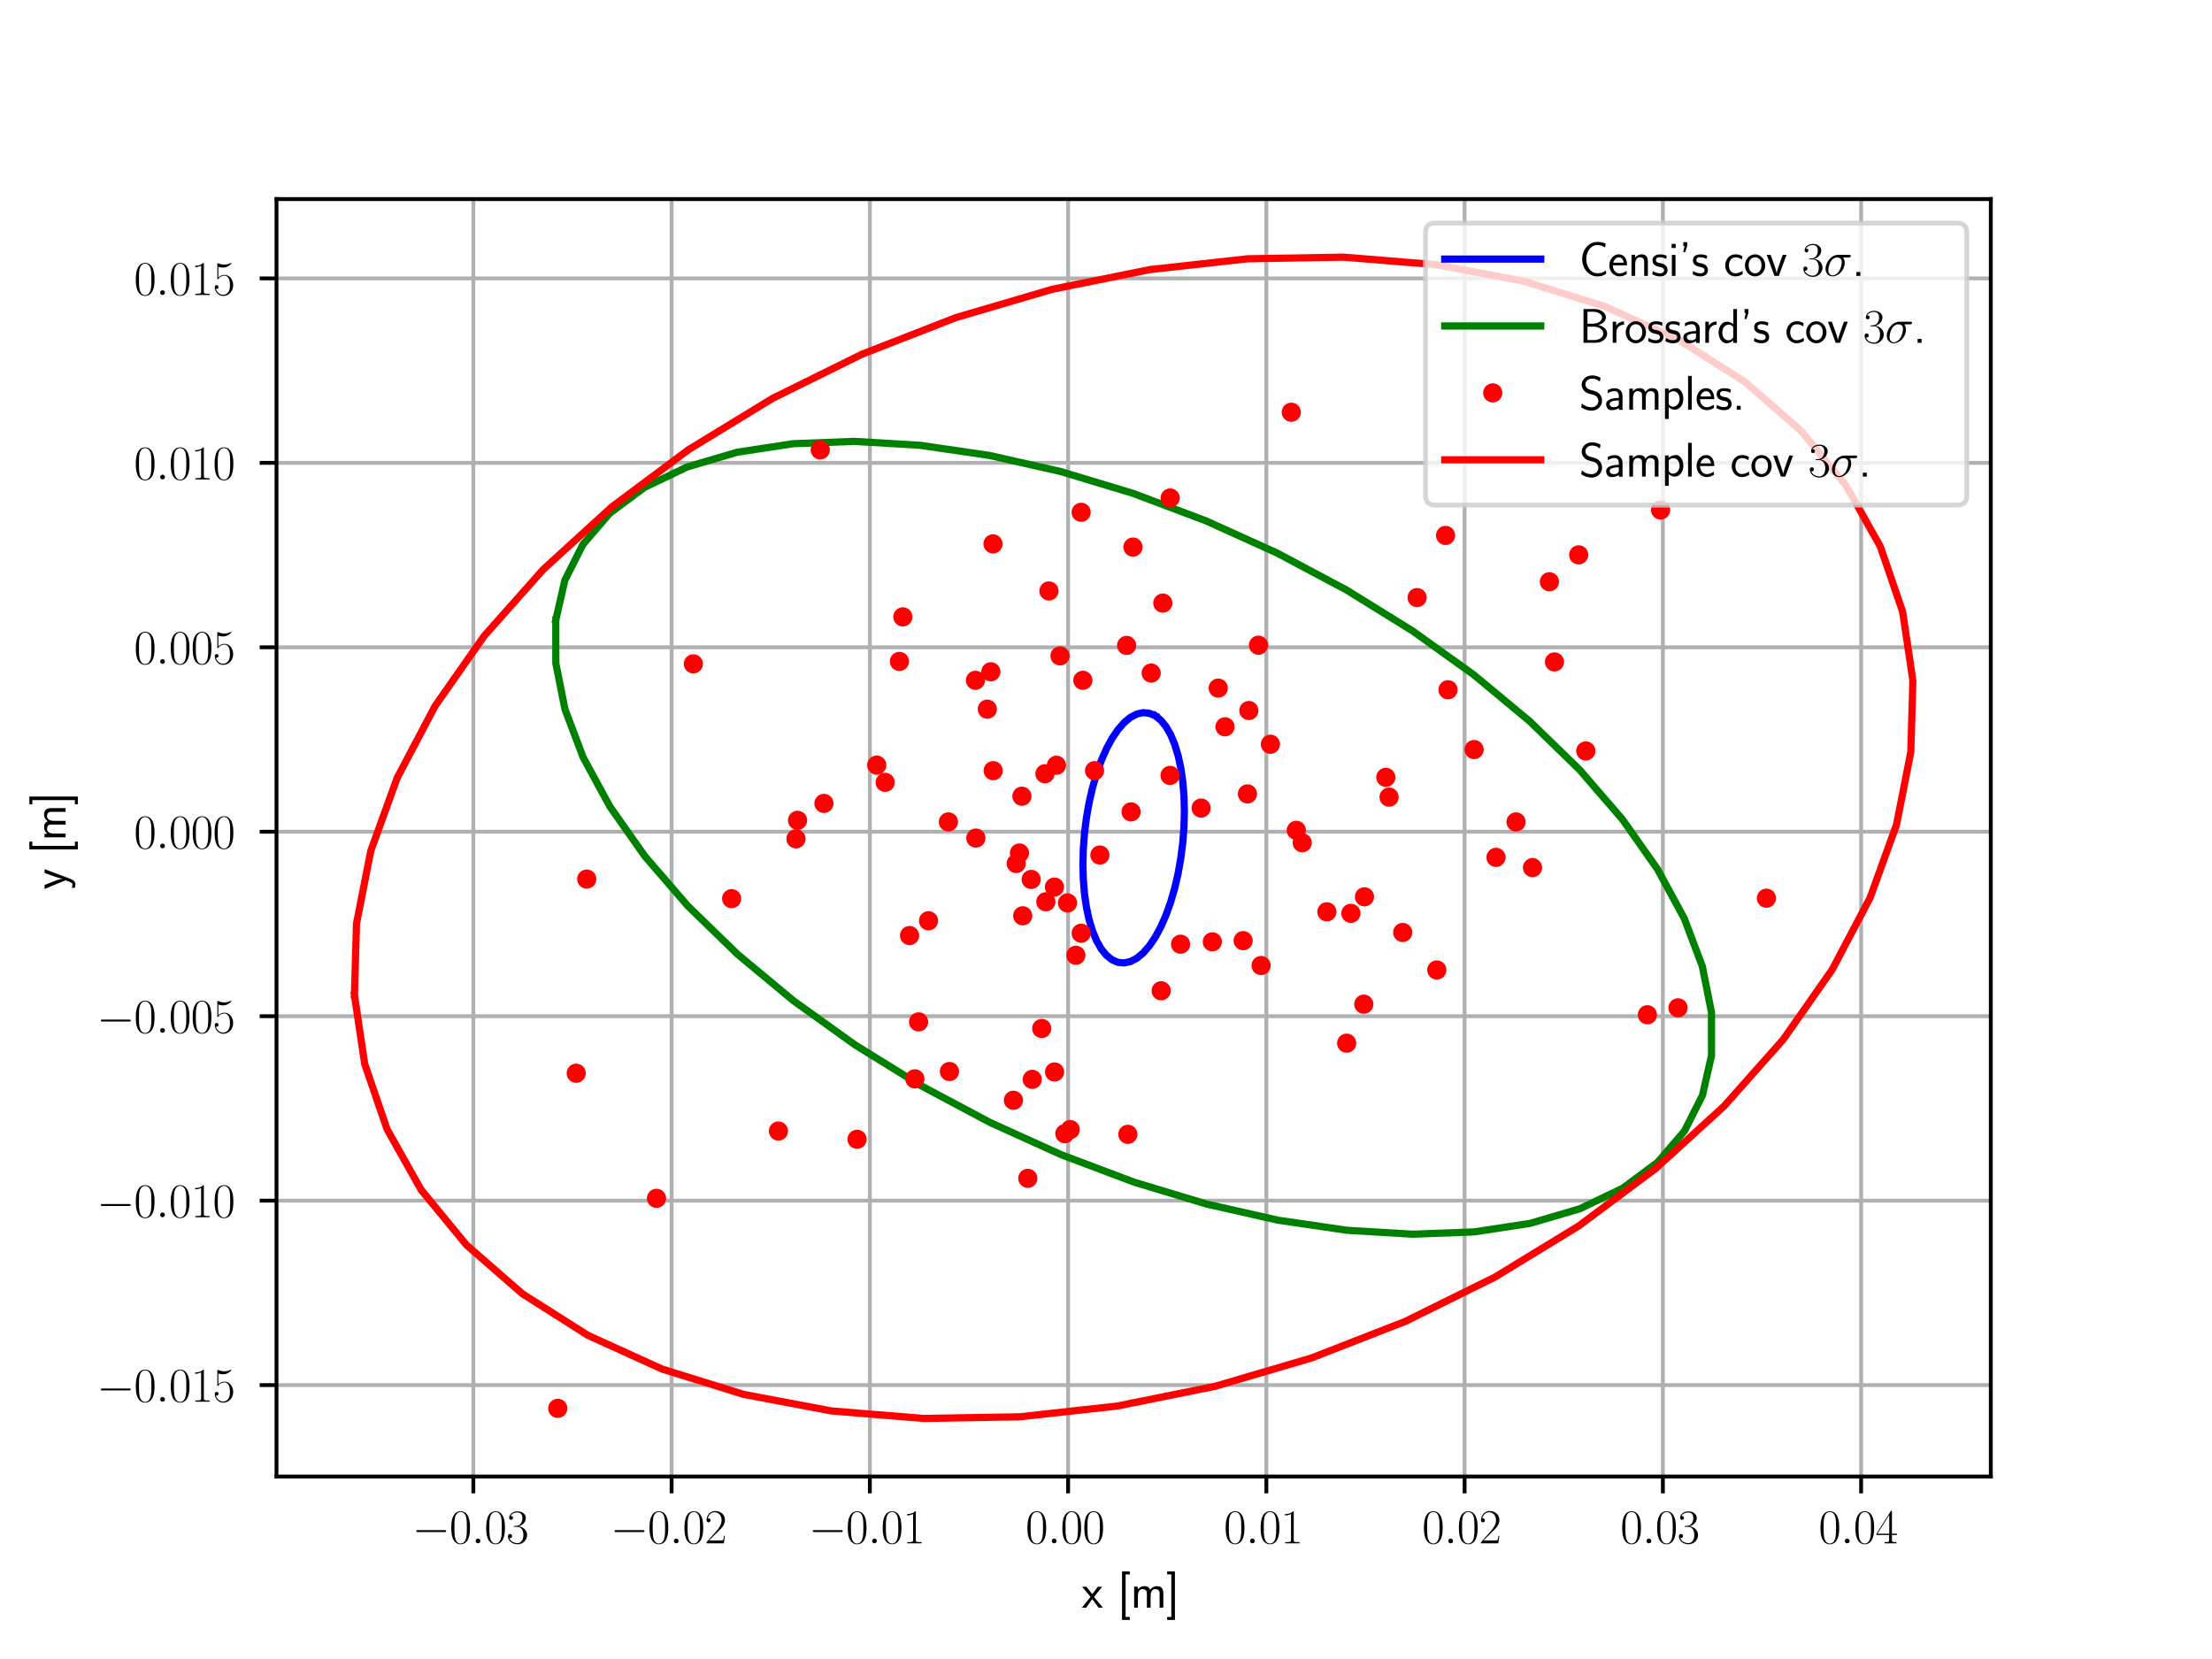 <?xml version="1.0" encoding="utf-8" standalone="no"?>
<!DOCTYPE svg PUBLIC "-//W3C//DTD SVG 1.1//EN"
  "http://www.w3.org/Graphics/SVG/1.1/DTD/svg11.dtd">
<svg xmlns:xlink="http://www.w3.org/1999/xlink" width="460.8pt" height="345.6pt" viewBox="0 0 460.8 345.6" xmlns="http://www.w3.org/2000/svg" version="1.1">
 <defs>
  <style type="text/css">*{stroke-linejoin: round; stroke-linecap: butt}</style>
 </defs>
 <g id="figure_1">
  <g id="patch_1">
   <path d="M 0 345.6 
L 460.8 345.6 
L 460.8 0 
L 0 0 
z
" style="fill: #ffffff"/>
  </g>
  <g id="axes_1">
   <g id="patch_2">
    <path d="M 57.6 307.584 
L 414.72 307.584 
L 414.72 41.472 
L 57.6 41.472 
z
" style="fill: #ffffff"/>
   </g>
   <g id="patch_3">
    <path d="M 240.676 149.121 
L 241.838 150.058 
L 242.911 151.381 
L 243.877 153.07 
L 244.721 155.096 
L 245.43 157.43 
L 245.993 160.032 
L 246.401 162.864 
L 246.648 165.879 
L 246.729 169.031 
L 246.644 172.27 
L 246.393 175.544 
L 245.98 178.802 
L 245.413 181.993 
L 244.7 185.065 
L 243.853 187.972 
L 242.884 190.667 
L 241.808 193.107 
L 240.644 195.255 
L 239.409 197.075 
L 238.123 198.54 
L 236.806 199.626 
L 235.479 200.316 
L 234.162 200.6 
L 232.877 200.472 
L 231.644 199.935 
L 230.482 198.998 
L 229.409 197.675 
L 228.443 195.986 
L 227.599 193.96 
L 226.89 191.626 
L 226.327 189.024 
L 225.919 186.192 
L 225.672 183.177 
L 225.591 180.025 
L 225.676 176.786 
L 225.927 173.512 
L 226.34 170.254 
L 226.907 167.063 
L 227.62 163.991 
L 228.467 161.084 
L 229.436 158.389 
L 230.512 155.949 
L 231.676 153.801 
L 232.911 151.981 
L 234.197 150.516 
L 235.514 149.43 
L 236.841 148.74 
L 238.158 148.456 
L 239.443 148.584 
L 240.676 149.121 
z
" clip-path="url(#p5525741af9)" style="fill: none; opacity: 0"/>
   </g>
   <g id="patch_4">
    <path d="M 115.78 129.159 
L 117.67 120.867 
L 121.43 113.421 
L 126.999 106.939 
L 134.289 101.523 
L 143.186 97.258 
L 153.549 94.211 
L 165.215 92.431 
L 178 91.946 
L 191.702 92.764 
L 206.105 94.87 
L 220.982 98.234 
L 236.099 102.8 
L 251.216 108.497 
L 266.096 115.236 
L 280.504 122.91 
L 294.213 131.398 
L 307.006 140.566 
L 318.682 150.27 
L 329.056 160.356 
L 337.965 170.666 
L 345.269 181.036 
L 350.852 191.304 
L 354.627 201.308 
L 356.533 210.889 
L 356.54 219.897 
L 354.65 228.189 
L 350.89 235.635 
L 345.321 242.117 
L 338.031 247.533 
L 329.134 251.798 
L 318.771 254.845 
L 307.105 256.625 
L 294.32 257.11 
L 280.618 256.292 
L 266.215 254.186 
L 251.338 250.822 
L 236.221 246.256 
L 221.104 240.559 
L 206.224 233.82 
L 191.816 226.146 
L 178.107 217.658 
L 165.314 208.49 
L 153.638 198.786 
L 143.264 188.7 
L 134.355 178.39 
L 127.051 168.02 
L 121.468 157.752 
L 117.693 147.748 
L 115.787 138.167 
L 115.78 129.159 
L 115.78 129.159 
z
" clip-path="url(#p5525741af9)" style="fill: none; opacity: 0"/>
   </g>
   <g id="patch_5">
    <path d="M 73.833 207.264 
L 74.262 192.398 
L 77.244 177.251 
L 82.733 162.061 
L 90.641 147.067 
L 100.844 132.507 
L 113.182 118.609 
L 127.458 105.593 
L 143.449 93.664 
L 160.902 83.01 
L 179.542 73.8 
L 199.075 66.178 
L 219.192 60.265 
L 239.578 56.154 
L 259.909 53.91 
L 279.866 53.568 
L 299.133 55.134 
L 317.408 58.582 
L 334.401 63.859 
L 349.845 70.882 
L 363.495 79.539 
L 375.138 89.694 
L 384.589 101.187 
L 391.699 113.836 
L 396.356 127.443 
L 398.487 141.792 
L 398.058 156.658 
L 395.076 171.805 
L 389.587 186.995 
L 381.679 201.989 
L 371.476 216.549 
L 359.138 230.447 
L 344.862 243.463 
L 328.871 255.392 
L 311.418 266.046 
L 292.778 275.256 
L 273.245 282.878 
L 253.128 288.791 
L 232.742 292.902 
L 212.411 295.146 
L 192.454 295.488 
L 173.187 293.922 
L 154.912 290.474 
L 137.919 285.197 
L 122.475 278.174 
L 108.825 269.517 
L 97.182 259.362 
L 87.731 247.869 
L 80.621 235.22 
L 75.964 221.613 
L 73.833 207.264 
L 73.833 207.264 
z
" clip-path="url(#p5525741af9)" style="fill: none; opacity: 0"/>
   </g>
   <g id="matplotlib.axis_1">
    <g id="xtick_1">
     <g id="line2d_1">
      <path d="M 98.605 307.584 
L 98.605 41.472 
" clip-path="url(#p5525741af9)" style="fill: none; stroke: #b0b0b0; stroke-width: 0.8; stroke-linecap: square"/>
     </g>
     <g id="line2d_2">
      <defs>
       <path id="mf0a6013c93" d="M 0 0 
L 0 3.5 
" style="stroke: #000000; stroke-width: 0.8"/>
      </defs>
      <g>
       <use xlink:href="#mf0a6013c93" x="98.605" y="307.584" style="stroke: #000000; stroke-width: 0.8"/>
      </g>
     </g>
     <g id="text_1">
      <!-- $\mathdefault{−0.03}$ -->
      <g transform="translate(85.875 321.502) scale(0.1 -0.1)">
       <defs>
        <path id="CMSY10-0" d="M 4218 1472 
C 4326 1472 4442 1472 4442 1600 
C 4442 1728 4326 1728 4218 1728 
L 755 1728 
C 646 1728 531 1728 531 1600 
C 531 1472 646 1472 755 1472 
L 4218 1472 
z
" transform="scale(0.016)"/>
        <path id="CMR17-30" d="M 2688 2025 
C 2688 2416 2682 3080 2413 3591 
C 2176 4039 1798 4198 1466 4198 
C 1158 4198 768 4058 525 3597 
C 269 3118 243 2524 243 2025 
C 243 1661 250 1106 448 619 
C 723 -39 1216 -128 1466 -128 
C 1760 -128 2208 -7 2470 600 
C 2662 1042 2688 1559 2688 2025 
z
M 1466 -26 
C 1056 -26 813 325 723 812 
C 653 1188 653 1738 653 2096 
C 653 2588 653 2997 736 3387 
C 858 3929 1216 4096 1466 4096 
C 1728 4096 2067 3923 2189 3400 
C 2272 3036 2278 2607 2278 2096 
C 2278 1680 2278 1169 2202 792 
C 2067 95 1690 -26 1466 -26 
z
" transform="scale(0.016)"/>
        <path id="CMMI12-3a" d="M 1178 307 
C 1178 492 1024 619 870 619 
C 685 619 557 466 557 313 
C 557 128 710 0 864 0 
C 1050 0 1178 153 1178 307 
z
" transform="scale(0.016)"/>
        <path id="CMR17-33" d="M 1414 2157 
C 1984 2157 2234 1662 2234 1090 
C 2234 320 1824 25 1453 25 
C 1114 25 563 194 390 693 
C 422 680 454 680 486 680 
C 640 680 755 782 755 948 
C 755 1133 614 1216 486 1216 
C 378 1216 211 1165 211 926 
C 211 335 787 -128 1466 -128 
C 2176 -128 2720 430 2720 1085 
C 2720 1707 2208 2157 1600 2227 
C 2086 2328 2554 2756 2554 3329 
C 2554 3820 2048 4179 1472 4179 
C 890 4179 378 3829 378 3329 
C 378 3110 544 3072 627 3072 
C 762 3072 877 3155 877 3321 
C 877 3486 762 3569 627 3569 
C 602 3569 570 3569 544 3557 
C 730 3959 1235 4032 1459 4032 
C 1683 4032 2106 3925 2106 3320 
C 2106 3143 2080 2828 1862 2550 
C 1670 2304 1453 2304 1242 2284 
C 1210 2284 1062 2269 1037 2269 
C 992 2263 966 2257 966 2208 
C 966 2163 973 2157 1101 2157 
L 1414 2157 
z
" transform="scale(0.016)"/>
       </defs>
       <use xlink:href="#CMSY10-0" transform="scale(0.996)"/>
       <use xlink:href="#CMR17-30" transform="translate(77.487 0) scale(0.996)"/>
       <use xlink:href="#CMMI12-3a" transform="translate(123.178 0) scale(0.996)"/>
       <use xlink:href="#CMR17-30" transform="translate(150.275 0) scale(0.996)"/>
       <use xlink:href="#CMR17-33" transform="translate(195.966 0) scale(0.996)"/>
      </g>
     </g>
    </g>
    <g id="xtick_2">
     <g id="line2d_3">
      <path d="M 139.905 307.584 
L 139.905 41.472 
" clip-path="url(#p5525741af9)" style="fill: none; stroke: #b0b0b0; stroke-width: 0.8; stroke-linecap: square"/>
     </g>
     <g id="line2d_4">
      <g>
       <use xlink:href="#mf0a6013c93" x="139.905" y="307.584" style="stroke: #000000; stroke-width: 0.8"/>
      </g>
     </g>
     <g id="text_2">
      <!-- $\mathdefault{−0.02}$ -->
      <g transform="translate(127.175 321.502) scale(0.1 -0.1)">
       <defs>
        <path id="CMR17-32" d="M 2669 989 
L 2554 989 
C 2490 536 2438 459 2413 420 
C 2381 369 1920 369 1830 369 
L 602 369 
C 832 619 1280 1072 1824 1597 
C 2214 1967 2669 2402 2669 3035 
C 2669 3790 2067 4224 1395 4224 
C 691 4224 262 3604 262 3030 
C 262 2780 448 2748 525 2748 
C 589 2748 781 2787 781 3010 
C 781 3207 614 3264 525 3264 
C 486 3264 448 3258 422 3245 
C 544 3790 915 4058 1306 4058 
C 1862 4058 2227 3617 2227 3035 
C 2227 2479 1901 2000 1536 1584 
L 262 146 
L 262 0 
L 2515 0 
L 2669 989 
z
" transform="scale(0.016)"/>
       </defs>
       <use xlink:href="#CMSY10-0" transform="scale(0.996)"/>
       <use xlink:href="#CMR17-30" transform="translate(77.487 0) scale(0.996)"/>
       <use xlink:href="#CMMI12-3a" transform="translate(123.178 0) scale(0.996)"/>
       <use xlink:href="#CMR17-30" transform="translate(150.275 0) scale(0.996)"/>
       <use xlink:href="#CMR17-32" transform="translate(195.966 0) scale(0.996)"/>
      </g>
     </g>
    </g>
    <g id="xtick_3">
     <g id="line2d_5">
      <path d="M 181.206 307.584 
L 181.206 41.472 
" clip-path="url(#p5525741af9)" style="fill: none; stroke: #b0b0b0; stroke-width: 0.8; stroke-linecap: square"/>
     </g>
     <g id="line2d_6">
      <g>
       <use xlink:href="#mf0a6013c93" x="181.206" y="307.584" style="stroke: #000000; stroke-width: 0.8"/>
      </g>
     </g>
     <g id="text_3">
      <!-- $\mathdefault{−0.01}$ -->
      <g transform="translate(168.476 321.502) scale(0.1 -0.1)">
       <defs>
        <path id="CMR17-31" d="M 1702 4058 
C 1702 4192 1696 4192 1606 4192 
C 1357 3916 979 3827 621 3827 
C 602 3827 570 3827 563 3808 
C 557 3795 557 3782 557 3648 
C 755 3648 1088 3686 1344 3839 
L 1344 461 
C 1344 236 1331 160 781 160 
L 589 160 
L 589 0 
C 896 0 1216 0 1523 0 
C 1830 0 2150 0 2458 0 
L 2458 160 
L 2266 160 
C 1715 160 1702 230 1702 458 
L 1702 4058 
z
" transform="scale(0.016)"/>
       </defs>
       <use xlink:href="#CMSY10-0" transform="scale(0.996)"/>
       <use xlink:href="#CMR17-30" transform="translate(77.487 0) scale(0.996)"/>
       <use xlink:href="#CMMI12-3a" transform="translate(123.178 0) scale(0.996)"/>
       <use xlink:href="#CMR17-30" transform="translate(150.275 0) scale(0.996)"/>
       <use xlink:href="#CMR17-31" transform="translate(195.966 0) scale(0.996)"/>
      </g>
     </g>
    </g>
    <g id="xtick_4">
     <g id="line2d_7">
      <path d="M 222.506 307.584 
L 222.506 41.472 
" clip-path="url(#p5525741af9)" style="fill: none; stroke: #b0b0b0; stroke-width: 0.8; stroke-linecap: square"/>
     </g>
     <g id="line2d_8">
      <g>
       <use xlink:href="#mf0a6013c93" x="222.506" y="307.584" style="stroke: #000000; stroke-width: 0.8"/>
      </g>
     </g>
     <g id="text_4">
      <!-- $\mathdefault{0.00}$ -->
      <g transform="translate(213.65 321.502) scale(0.1 -0.1)">
       <use xlink:href="#CMR17-30" transform="scale(0.996)"/>
       <use xlink:href="#CMMI12-3a" transform="translate(45.69 0) scale(0.996)"/>
       <use xlink:href="#CMR17-30" transform="translate(72.788 0) scale(0.996)"/>
       <use xlink:href="#CMR17-30" transform="translate(118.478 0) scale(0.996)"/>
      </g>
     </g>
    </g>
    <g id="xtick_5">
     <g id="line2d_9">
      <path d="M 263.806 307.584 
L 263.806 41.472 
" clip-path="url(#p5525741af9)" style="fill: none; stroke: #b0b0b0; stroke-width: 0.8; stroke-linecap: square"/>
     </g>
     <g id="line2d_10">
      <g>
       <use xlink:href="#mf0a6013c93" x="263.806" y="307.584" style="stroke: #000000; stroke-width: 0.8"/>
      </g>
     </g>
     <g id="text_5">
      <!-- $\mathdefault{0.01}$ -->
      <g transform="translate(254.951 321.502) scale(0.1 -0.1)">
       <use xlink:href="#CMR17-30" transform="scale(0.996)"/>
       <use xlink:href="#CMMI12-3a" transform="translate(45.69 0) scale(0.996)"/>
       <use xlink:href="#CMR17-30" transform="translate(72.788 0) scale(0.996)"/>
       <use xlink:href="#CMR17-31" transform="translate(118.478 0) scale(0.996)"/>
      </g>
     </g>
    </g>
    <g id="xtick_6">
     <g id="line2d_11">
      <path d="M 305.107 307.584 
L 305.107 41.472 
" clip-path="url(#p5525741af9)" style="fill: none; stroke: #b0b0b0; stroke-width: 0.8; stroke-linecap: square"/>
     </g>
     <g id="line2d_12">
      <g>
       <use xlink:href="#mf0a6013c93" x="305.107" y="307.584" style="stroke: #000000; stroke-width: 0.8"/>
      </g>
     </g>
     <g id="text_6">
      <!-- $\mathdefault{0.02}$ -->
      <g transform="translate(296.251 321.502) scale(0.1 -0.1)">
       <use xlink:href="#CMR17-30" transform="scale(0.996)"/>
       <use xlink:href="#CMMI12-3a" transform="translate(45.69 0) scale(0.996)"/>
       <use xlink:href="#CMR17-30" transform="translate(72.788 0) scale(0.996)"/>
       <use xlink:href="#CMR17-32" transform="translate(118.478 0) scale(0.996)"/>
      </g>
     </g>
    </g>
    <g id="xtick_7">
     <g id="line2d_13">
      <path d="M 346.407 307.584 
L 346.407 41.472 
" clip-path="url(#p5525741af9)" style="fill: none; stroke: #b0b0b0; stroke-width: 0.8; stroke-linecap: square"/>
     </g>
     <g id="line2d_14">
      <g>
       <use xlink:href="#mf0a6013c93" x="346.407" y="307.584" style="stroke: #000000; stroke-width: 0.8"/>
      </g>
     </g>
     <g id="text_7">
      <!-- $\mathdefault{0.03}$ -->
      <g transform="translate(337.551 321.502) scale(0.1 -0.1)">
       <use xlink:href="#CMR17-30" transform="scale(0.996)"/>
       <use xlink:href="#CMMI12-3a" transform="translate(45.69 0) scale(0.996)"/>
       <use xlink:href="#CMR17-30" transform="translate(72.788 0) scale(0.996)"/>
       <use xlink:href="#CMR17-33" transform="translate(118.478 0) scale(0.996)"/>
      </g>
     </g>
    </g>
    <g id="xtick_8">
     <g id="line2d_15">
      <path d="M 387.708 307.584 
L 387.708 41.472 
" clip-path="url(#p5525741af9)" style="fill: none; stroke: #b0b0b0; stroke-width: 0.8; stroke-linecap: square"/>
     </g>
     <g id="line2d_16">
      <g>
       <use xlink:href="#mf0a6013c93" x="387.708" y="307.584" style="stroke: #000000; stroke-width: 0.8"/>
      </g>
     </g>
     <g id="text_8">
      <!-- $\mathdefault{0.04}$ -->
      <g transform="translate(378.852 321.502) scale(0.1 -0.1)">
       <defs>
        <path id="CMR17-34" d="M 2150 4122 
C 2150 4256 2144 4256 2029 4256 
L 128 1254 
L 128 1088 
L 1779 1088 
L 1779 457 
C 1779 224 1766 160 1318 160 
L 1197 160 
L 1197 0 
C 1402 0 1747 0 1965 0 
C 2182 0 2528 0 2733 0 
L 2733 160 
L 2611 160 
C 2163 160 2150 224 2150 457 
L 2150 1088 
L 2803 1088 
L 2803 1254 
L 2150 1254 
L 2150 4122 
z
M 1798 3703 
L 1798 1254 
L 256 1254 
L 1798 3703 
z
" transform="scale(0.016)"/>
       </defs>
       <use xlink:href="#CMR17-30" transform="scale(0.996)"/>
       <use xlink:href="#CMMI12-3a" transform="translate(45.69 0) scale(0.996)"/>
       <use xlink:href="#CMR17-30" transform="translate(72.788 0) scale(0.996)"/>
       <use xlink:href="#CMR17-34" transform="translate(118.478 0) scale(0.996)"/>
      </g>
     </g>
    </g>
    <g id="text_9">
     <!-- x [m] -->
     <g transform="translate(225.367 334.912) scale(0.1 -0.1)">
      <defs>
       <path id="CMSS17-78" d="M 1587 1414 
L 2656 2739 
L 2099 2739 
L 1363 1777 
L 602 2739 
L 32 2739 
L 1139 1414 
L 0 0 
L 563 0 
L 1363 1121 
L 2195 0 
L 2758 0 
L 1587 1414 
z
" transform="scale(0.016)"/>
       <path id="CMSS17-5b" d="M 1613 -1600 
L 1613 -1212 
L 1062 -1212 
L 1062 4352 
L 1613 4352 
L 1613 4741 
L 595 4741 
L 595 -1600 
L 1613 -1600 
z
" transform="scale(0.016)"/>
       <path id="CMSS17-6d" d="M 4288 1877 
C 4288 2308 4179 2816 3462 2816 
C 2982 2816 2694 2516 2566 2331 
C 2451 2670 2182 2816 1798 2816 
C 1363 2816 1088 2568 941 2389 
L 941 2758 
L 474 2758 
L 474 0 
L 960 0 
L 960 1559 
C 960 1939 1101 2428 1555 2428 
C 2138 2428 2138 2016 2138 1829 
L 2138 0 
L 2624 0 
L 2624 1559 
C 2624 1939 2765 2428 3219 2428 
C 3802 2428 3802 2016 3802 1829 
L 3802 0 
L 4288 0 
L 4288 1877 
z
" transform="scale(0.016)"/>
       <path id="CMSS17-5d" d="M 1146 4741 
L 128 4741 
L 128 4352 
L 678 4352 
L 678 -1212 
L 128 -1212 
L 128 -1600 
L 1146 -1600 
L 1146 4741 
z
" transform="scale(0.016)"/>
      </defs>
      <use xlink:href="#CMSS17-78" transform="scale(0.996)"/>
      <use xlink:href="#CMSS17-5b" transform="translate(74.229 0) scale(0.996)"/>
      <use xlink:href="#CMSS17-6d" transform="translate(101.415 0) scale(0.996)"/>
      <use xlink:href="#CMSS17-5d" transform="translate(175.644 0) scale(0.996)"/>
     </g>
    </g>
   </g>
   <g id="matplotlib.axis_2">
    <g id="ytick_1">
     <g id="line2d_17">
      <path d="M 57.6 288.54 
L 414.72 288.54 
" clip-path="url(#p5525741af9)" style="fill: none; stroke: #b0b0b0; stroke-width: 0.8; stroke-linecap: square"/>
     </g>
     <g id="line2d_18">
      <defs>
       <path id="m04f1859edb" d="M 0 0 
L -3.5 0 
" style="stroke: #000000; stroke-width: 0.8"/>
      </defs>
      <g>
       <use xlink:href="#m04f1859edb" x="57.6" y="288.54" style="stroke: #000000; stroke-width: 0.8"/>
      </g>
     </g>
     <g id="text_10">
      <!-- $\mathdefault{−0.015}$ -->
      <g transform="translate(20.159 291.999) scale(0.1 -0.1)">
       <defs>
        <path id="CMR17-35" d="M 730 3692 
C 794 3666 1056 3584 1325 3584 
C 1920 3584 2246 3911 2432 4100 
C 2432 4157 2432 4192 2394 4192 
C 2387 4192 2374 4192 2323 4163 
C 2099 4058 1837 3973 1517 3973 
C 1325 3973 1037 3999 723 4139 
C 653 4171 640 4171 634 4171 
C 602 4171 595 4164 595 4037 
L 595 2203 
C 595 2089 595 2057 659 2057 
C 691 2057 704 2070 736 2114 
C 941 2401 1222 2522 1542 2522 
C 1766 2522 2246 2382 2246 1289 
C 2246 1085 2246 715 2054 421 
C 1894 159 1645 25 1370 25 
C 947 25 518 320 403 814 
C 429 807 480 795 506 795 
C 589 795 749 840 749 1038 
C 749 1210 627 1280 506 1280 
C 358 1280 262 1190 262 1011 
C 262 454 704 -128 1382 -128 
C 2042 -128 2669 440 2669 1264 
C 2669 2030 2170 2624 1549 2624 
C 1222 2624 947 2503 730 2274 
L 730 3692 
z
" transform="scale(0.016)"/>
       </defs>
       <use xlink:href="#CMSY10-0" transform="scale(0.996)"/>
       <use xlink:href="#CMR17-30" transform="translate(77.487 0) scale(0.996)"/>
       <use xlink:href="#CMMI12-3a" transform="translate(123.178 0) scale(0.996)"/>
       <use xlink:href="#CMR17-30" transform="translate(150.275 0) scale(0.996)"/>
       <use xlink:href="#CMR17-31" transform="translate(195.966 0) scale(0.996)"/>
       <use xlink:href="#CMR17-35" transform="translate(241.656 0) scale(0.996)"/>
      </g>
     </g>
    </g>
    <g id="ytick_2">
     <g id="line2d_19">
      <path d="M 57.6 250.115 
L 414.72 250.115 
" clip-path="url(#p5525741af9)" style="fill: none; stroke: #b0b0b0; stroke-width: 0.8; stroke-linecap: square"/>
     </g>
     <g id="line2d_20">
      <g>
       <use xlink:href="#m04f1859edb" x="57.6" y="250.115" style="stroke: #000000; stroke-width: 0.8"/>
      </g>
     </g>
     <g id="text_11">
      <!-- $\mathdefault{−0.010}$ -->
      <g transform="translate(20.159 253.574) scale(0.1 -0.1)">
       <use xlink:href="#CMSY10-0" transform="scale(0.996)"/>
       <use xlink:href="#CMR17-30" transform="translate(77.487 0) scale(0.996)"/>
       <use xlink:href="#CMMI12-3a" transform="translate(123.178 0) scale(0.996)"/>
       <use xlink:href="#CMR17-30" transform="translate(150.275 0) scale(0.996)"/>
       <use xlink:href="#CMR17-31" transform="translate(195.966 0) scale(0.996)"/>
       <use xlink:href="#CMR17-30" transform="translate(241.656 0) scale(0.996)"/>
      </g>
     </g>
    </g>
    <g id="ytick_3">
     <g id="line2d_21">
      <path d="M 57.6 211.69 
L 414.72 211.69 
" clip-path="url(#p5525741af9)" style="fill: none; stroke: #b0b0b0; stroke-width: 0.8; stroke-linecap: square"/>
     </g>
     <g id="line2d_22">
      <g>
       <use xlink:href="#m04f1859edb" x="57.6" y="211.69" style="stroke: #000000; stroke-width: 0.8"/>
      </g>
     </g>
     <g id="text_12">
      <!-- $\mathdefault{−0.005}$ -->
      <g transform="translate(20.159 215.149) scale(0.1 -0.1)">
       <use xlink:href="#CMSY10-0" transform="scale(0.996)"/>
       <use xlink:href="#CMR17-30" transform="translate(77.487 0) scale(0.996)"/>
       <use xlink:href="#CMMI12-3a" transform="translate(123.178 0) scale(0.996)"/>
       <use xlink:href="#CMR17-30" transform="translate(150.275 0) scale(0.996)"/>
       <use xlink:href="#CMR17-30" transform="translate(195.966 0) scale(0.996)"/>
       <use xlink:href="#CMR17-35" transform="translate(241.656 0) scale(0.996)"/>
      </g>
     </g>
    </g>
    <g id="ytick_4">
     <g id="line2d_23">
      <path d="M 57.6 173.265 
L 414.72 173.265 
" clip-path="url(#p5525741af9)" style="fill: none; stroke: #b0b0b0; stroke-width: 0.8; stroke-linecap: square"/>
     </g>
     <g id="line2d_24">
      <g>
       <use xlink:href="#m04f1859edb" x="57.6" y="173.265" style="stroke: #000000; stroke-width: 0.8"/>
      </g>
     </g>
     <g id="text_13">
      <!-- $\mathdefault{0.000}$ -->
      <g transform="translate(27.907 176.724) scale(0.1 -0.1)">
       <use xlink:href="#CMR17-30" transform="scale(0.996)"/>
       <use xlink:href="#CMMI12-3a" transform="translate(45.69 0) scale(0.996)"/>
       <use xlink:href="#CMR17-30" transform="translate(72.788 0) scale(0.996)"/>
       <use xlink:href="#CMR17-30" transform="translate(118.478 0) scale(0.996)"/>
       <use xlink:href="#CMR17-30" transform="translate(164.169 0) scale(0.996)"/>
      </g>
     </g>
    </g>
    <g id="ytick_5">
     <g id="line2d_25">
      <path d="M 57.6 134.84 
L 414.72 134.84 
" clip-path="url(#p5525741af9)" style="fill: none; stroke: #b0b0b0; stroke-width: 0.8; stroke-linecap: square"/>
     </g>
     <g id="line2d_26">
      <g>
       <use xlink:href="#m04f1859edb" x="57.6" y="134.84" style="stroke: #000000; stroke-width: 0.8"/>
      </g>
     </g>
     <g id="text_14">
      <!-- $\mathdefault{0.005}$ -->
      <g transform="translate(27.907 138.299) scale(0.1 -0.1)">
       <use xlink:href="#CMR17-30" transform="scale(0.996)"/>
       <use xlink:href="#CMMI12-3a" transform="translate(45.69 0) scale(0.996)"/>
       <use xlink:href="#CMR17-30" transform="translate(72.788 0) scale(0.996)"/>
       <use xlink:href="#CMR17-30" transform="translate(118.478 0) scale(0.996)"/>
       <use xlink:href="#CMR17-35" transform="translate(164.169 0) scale(0.996)"/>
      </g>
     </g>
    </g>
    <g id="ytick_6">
     <g id="line2d_27">
      <path d="M 57.6 96.415 
L 414.72 96.415 
" clip-path="url(#p5525741af9)" style="fill: none; stroke: #b0b0b0; stroke-width: 0.8; stroke-linecap: square"/>
     </g>
     <g id="line2d_28">
      <g>
       <use xlink:href="#m04f1859edb" x="57.6" y="96.415" style="stroke: #000000; stroke-width: 0.8"/>
      </g>
     </g>
     <g id="text_15">
      <!-- $\mathdefault{0.010}$ -->
      <g transform="translate(27.907 99.874) scale(0.1 -0.1)">
       <use xlink:href="#CMR17-30" transform="scale(0.996)"/>
       <use xlink:href="#CMMI12-3a" transform="translate(45.69 0) scale(0.996)"/>
       <use xlink:href="#CMR17-30" transform="translate(72.788 0) scale(0.996)"/>
       <use xlink:href="#CMR17-31" transform="translate(118.478 0) scale(0.996)"/>
       <use xlink:href="#CMR17-30" transform="translate(164.169 0) scale(0.996)"/>
      </g>
     </g>
    </g>
    <g id="ytick_7">
     <g id="line2d_29">
      <path d="M 57.6 57.99 
L 414.72 57.99 
" clip-path="url(#p5525741af9)" style="fill: none; stroke: #b0b0b0; stroke-width: 0.8; stroke-linecap: square"/>
     </g>
     <g id="line2d_30">
      <g>
       <use xlink:href="#m04f1859edb" x="57.6" y="57.99" style="stroke: #000000; stroke-width: 0.8"/>
      </g>
     </g>
     <g id="text_16">
      <!-- $\mathdefault{0.015}$ -->
      <g transform="translate(27.907 61.449) scale(0.1 -0.1)">
       <use xlink:href="#CMR17-30" transform="scale(0.996)"/>
       <use xlink:href="#CMMI12-3a" transform="translate(45.69 0) scale(0.996)"/>
       <use xlink:href="#CMR17-30" transform="translate(72.788 0) scale(0.996)"/>
       <use xlink:href="#CMR17-31" transform="translate(118.478 0) scale(0.996)"/>
       <use xlink:href="#CMR17-35" transform="translate(164.169 0) scale(0.996)"/>
      </g>
     </g>
    </g>
    <g id="text_17">
     <!-- y [m] -->
     <g transform="translate(13.668 185.321) rotate(-90) scale(0.1 -0.1)">
      <defs>
       <path id="CMSS17-79" d="M 2675 2752 
L 2176 2752 
C 1632 1294 1446 702 1434 383 
L 1427 383 
C 1408 696 1126 1460 902 2007 
L 602 2752 
L 83 2752 
L 1216 13 
C 1146 -178 1043 -465 1011 -529 
C 870 -885 774 -885 672 -885 
C 646 -885 442 -885 211 -809 
L 250 -1229 
C 410 -1261 570 -1280 685 -1280 
C 845 -1280 1165 -1280 1459 -497 
L 2675 2752 
z
" transform="scale(0.016)"/>
      </defs>
      <use xlink:href="#CMSS17-79" transform="scale(0.996)"/>
      <use xlink:href="#CMSS17-5b" transform="translate(74.229 0) scale(0.996)"/>
      <use xlink:href="#CMSS17-6d" transform="translate(101.415 0) scale(0.996)"/>
      <use xlink:href="#CMSS17-5d" transform="translate(175.644 0) scale(0.996)"/>
     </g>
    </g>
   </g>
   <g id="line2d_31">
    <path d="M 240.676 149.121 
L 241.838 150.058 
L 242.911 151.381 
L 243.877 153.07 
L 244.721 155.096 
L 245.43 157.43 
L 245.993 160.032 
L 246.401 162.864 
L 246.648 165.879 
L 246.729 169.031 
L 246.644 172.27 
L 246.393 175.544 
L 245.98 178.802 
L 245.413 181.993 
L 244.7 185.065 
L 243.853 187.972 
L 242.884 190.667 
L 241.808 193.107 
L 240.644 195.255 
L 239.409 197.075 
L 238.123 198.54 
L 236.806 199.626 
L 235.479 200.316 
L 234.162 200.6 
L 232.877 200.472 
L 231.644 199.935 
L 230.482 198.998 
L 229.409 197.675 
L 228.443 195.986 
L 227.599 193.96 
L 226.89 191.626 
L 226.327 189.024 
L 225.919 186.192 
L 225.672 183.177 
L 225.591 180.025 
L 225.676 176.786 
L 225.927 173.512 
L 226.34 170.254 
L 226.907 167.063 
L 227.62 163.991 
L 228.467 161.084 
L 229.436 158.389 
L 230.512 155.949 
L 231.676 153.801 
L 232.911 151.981 
L 234.197 150.516 
L 235.514 149.43 
L 236.841 148.74 
L 238.158 148.456 
L 239.443 148.584 
L 240.676 149.121 
" clip-path="url(#p5525741af9)" style="fill: none; stroke: #0000ff; stroke-width: 1.5; stroke-linecap: square"/>
   </g>
   <g id="line2d_32">
    <path d="M 115.78 129.159 
L 117.67 120.867 
L 121.43 113.421 
L 126.999 106.939 
L 134.289 101.523 
L 143.186 97.258 
L 153.549 94.211 
L 165.215 92.431 
L 178 91.946 
L 191.702 92.764 
L 206.105 94.87 
L 220.982 98.234 
L 236.099 102.8 
L 251.216 108.497 
L 266.096 115.236 
L 280.504 122.91 
L 294.213 131.398 
L 307.006 140.566 
L 318.682 150.27 
L 329.056 160.356 
L 337.965 170.666 
L 345.269 181.036 
L 350.852 191.304 
L 354.627 201.308 
L 356.533 210.889 
L 356.54 219.897 
L 354.65 228.189 
L 350.89 235.635 
L 345.321 242.117 
L 338.031 247.533 
L 329.134 251.798 
L 318.771 254.845 
L 307.105 256.625 
L 294.32 257.11 
L 280.618 256.292 
L 266.215 254.186 
L 251.338 250.822 
L 236.221 246.256 
L 221.104 240.559 
L 206.224 233.82 
L 191.816 226.146 
L 178.107 217.658 
L 165.314 208.49 
L 153.638 198.786 
L 143.264 188.7 
L 134.355 178.39 
L 127.051 168.02 
L 121.468 157.752 
L 117.693 147.748 
L 115.787 138.167 
L 115.78 129.159 
" clip-path="url(#p5525741af9)" style="fill: none; stroke: #008000; stroke-width: 1.5; stroke-linecap: square"/>
   </g>
   <g id="line2d_33">
    <defs>
     <path id="m7bdef12342" d="M 0 1.5 
C 0.398 1.5 0.779 1.342 1.061 1.061 
C 1.342 0.779 1.5 0.398 1.5 0 
C 1.5 -0.398 1.342 -0.779 1.061 -1.061 
C 0.779 -1.342 0.398 -1.5 0 -1.5 
C -0.398 -1.5 -0.779 -1.342 -1.061 -1.061 
C -1.342 -0.779 -1.5 -0.398 -1.5 0 
C -1.5 0.398 -1.342 0.779 -1.061 1.061 
C -0.779 1.342 -0.398 1.5 0 1.5 
z
" style="stroke: #ff0000"/>
    </defs>
    <g clip-path="url(#p5525741af9)">
     <use xlink:href="#m7bdef12342" x="206.894" y="160.547" style="fill: #ff0000; stroke: #ff0000"/>
     <use xlink:href="#m7bdef12342" x="136.762" y="249.634" style="fill: #ff0000; stroke: #ff0000"/>
     <use xlink:href="#m7bdef12342" x="330.352" y="156.436" style="fill: #ff0000; stroke: #ff0000"/>
     <use xlink:href="#m7bdef12342" x="218.514" y="123.108" style="fill: #ff0000; stroke: #ff0000"/>
     <use xlink:href="#m7bdef12342" x="184.398" y="162.975" style="fill: #ff0000; stroke: #ff0000"/>
     <use xlink:href="#m7bdef12342" x="322.766" y="121.189" style="fill: #ff0000; stroke: #ff0000"/>
     <use xlink:href="#m7bdef12342" x="219.656" y="184.795" style="fill: #ff0000; stroke: #ff0000"/>
     <use xlink:href="#m7bdef12342" x="225.58" y="141.723" style="fill: #ff0000; stroke: #ff0000"/>
     <use xlink:href="#m7bdef12342" x="315.823" y="171.224" style="fill: #ff0000; stroke: #ff0000"/>
     <use xlink:href="#m7bdef12342" x="262.171" y="134.405" style="fill: #ff0000; stroke: #ff0000"/>
     <use xlink:href="#m7bdef12342" x="190.58" y="224.74" style="fill: #ff0000; stroke: #ff0000"/>
     <use xlink:href="#m7bdef12342" x="206.859" y="113.305" style="fill: #ff0000; stroke: #ff0000"/>
     <use xlink:href="#m7bdef12342" x="289.369" y="166.057" style="fill: #ff0000; stroke: #ff0000"/>
     <use xlink:href="#m7bdef12342" x="243.74" y="161.534" style="fill: #ff0000; stroke: #ff0000"/>
     <use xlink:href="#m7bdef12342" x="242.238" y="125.636" style="fill: #ff0000; stroke: #ff0000"/>
     <use xlink:href="#m7bdef12342" x="197.786" y="223.216" style="fill: #ff0000; stroke: #ff0000"/>
     <use xlink:href="#m7bdef12342" x="206.412" y="139.945" style="fill: #ff0000; stroke: #ff0000"/>
     <use xlink:href="#m7bdef12342" x="214.819" y="183.201" style="fill: #ff0000; stroke: #ff0000"/>
     <use xlink:href="#m7bdef12342" x="345.931" y="106.237" style="fill: #ff0000; stroke: #ff0000"/>
     <use xlink:href="#m7bdef12342" x="187.363" y="137.786" style="fill: #ff0000; stroke: #ff0000"/>
     <use xlink:href="#m7bdef12342" x="280.535" y="217.313" style="fill: #ff0000; stroke: #ff0000"/>
     <use xlink:href="#m7bdef12342" x="343.178" y="211.394" style="fill: #ff0000; stroke: #ff0000"/>
     <use xlink:href="#m7bdef12342" x="281.406" y="190.265" style="fill: #ff0000; stroke: #ff0000"/>
     <use xlink:href="#m7bdef12342" x="205.676" y="147.729" style="fill: #ff0000; stroke: #ff0000"/>
     <use xlink:href="#m7bdef12342" x="152.413" y="187.205" style="fill: #ff0000; stroke: #ff0000"/>
     <use xlink:href="#m7bdef12342" x="252.548" y="196.204" style="fill: #ff0000; stroke: #ff0000"/>
     <use xlink:href="#m7bdef12342" x="258.968" y="195.956" style="fill: #ff0000; stroke: #ff0000"/>
     <use xlink:href="#m7bdef12342" x="188.083" y="128.508" style="fill: #ff0000; stroke: #ff0000"/>
     <use xlink:href="#m7bdef12342" x="284.106" y="209.191" style="fill: #ff0000; stroke: #ff0000"/>
     <use xlink:href="#m7bdef12342" x="301.646" y="143.686" style="fill: #ff0000; stroke: #ff0000"/>
     <use xlink:href="#m7bdef12342" x="211.113" y="229.207" style="fill: #ff0000; stroke: #ff0000"/>
     <use xlink:href="#m7bdef12342" x="234.689" y="134.45" style="fill: #ff0000; stroke: #ff0000"/>
     <use xlink:href="#m7bdef12342" x="328.866" y="115.588" style="fill: #ff0000; stroke: #ff0000"/>
     <use xlink:href="#m7bdef12342" x="222.942" y="235.308" style="fill: #ff0000; stroke: #ff0000"/>
     <use xlink:href="#m7bdef12342" x="271.274" y="175.561" style="fill: #ff0000; stroke: #ff0000"/>
     <use xlink:href="#m7bdef12342" x="268.999" y="85.876" style="fill: #ff0000; stroke: #ff0000"/>
     <use xlink:href="#m7bdef12342" x="215.034" y="224.847" style="fill: #ff0000; stroke: #ff0000"/>
     <use xlink:href="#m7bdef12342" x="193.427" y="191.816" style="fill: #ff0000; stroke: #ff0000"/>
     <use xlink:href="#m7bdef12342" x="250.22" y="168.334" style="fill: #ff0000; stroke: #ff0000"/>
     <use xlink:href="#m7bdef12342" x="292.208" y="194.251" style="fill: #ff0000; stroke: #ff0000"/>
     <use xlink:href="#m7bdef12342" x="211.698" y="179.885" style="fill: #ff0000; stroke: #ff0000"/>
     <use xlink:href="#m7bdef12342" x="255.19" y="151.41" style="fill: #ff0000; stroke: #ff0000"/>
     <use xlink:href="#m7bdef12342" x="349.561" y="209.948" style="fill: #ff0000; stroke: #ff0000"/>
     <use xlink:href="#m7bdef12342" x="197.566" y="171.222" style="fill: #ff0000; stroke: #ff0000"/>
     <use xlink:href="#m7bdef12342" x="239.814" y="140.213" style="fill: #ff0000; stroke: #ff0000"/>
     <use xlink:href="#m7bdef12342" x="162.16" y="235.616" style="fill: #ff0000; stroke: #ff0000"/>
     <use xlink:href="#m7bdef12342" x="212.376" y="177.701" style="fill: #ff0000; stroke: #ff0000"/>
     <use xlink:href="#m7bdef12342" x="262.709" y="201.136" style="fill: #ff0000; stroke: #ff0000"/>
     <use xlink:href="#m7bdef12342" x="253.777" y="143.345" style="fill: #ff0000; stroke: #ff0000"/>
     <use xlink:href="#m7bdef12342" x="235.624" y="169.125" style="fill: #ff0000; stroke: #ff0000"/>
     <use xlink:href="#m7bdef12342" x="219.685" y="223.309" style="fill: #ff0000; stroke: #ff0000"/>
     <use xlink:href="#m7bdef12342" x="116.185" y="293.383" style="fill: #ff0000; stroke: #ff0000"/>
     <use xlink:href="#m7bdef12342" x="323.828" y="137.89" style="fill: #ff0000; stroke: #ff0000"/>
     <use xlink:href="#m7bdef12342" x="241.894" y="206.395" style="fill: #ff0000; stroke: #ff0000"/>
     <use xlink:href="#m7bdef12342" x="144.437" y="138.29" style="fill: #ff0000; stroke: #ff0000"/>
     <use xlink:href="#m7bdef12342" x="228.018" y="160.54" style="fill: #ff0000; stroke: #ff0000"/>
     <use xlink:href="#m7bdef12342" x="245.93" y="196.695" style="fill: #ff0000; stroke: #ff0000"/>
     <use xlink:href="#m7bdef12342" x="212.884" y="165.863" style="fill: #ff0000; stroke: #ff0000"/>
     <use xlink:href="#m7bdef12342" x="299.312" y="202.064" style="fill: #ff0000; stroke: #ff0000"/>
     <use xlink:href="#m7bdef12342" x="276.411" y="189.95" style="fill: #ff0000; stroke: #ff0000"/>
     <use xlink:href="#m7bdef12342" x="213.05" y="190.776" style="fill: #ff0000; stroke: #ff0000"/>
     <use xlink:href="#m7bdef12342" x="217.685" y="161.184" style="fill: #ff0000; stroke: #ff0000"/>
     <use xlink:href="#m7bdef12342" x="301.137" y="111.541" style="fill: #ff0000; stroke: #ff0000"/>
     <use xlink:href="#m7bdef12342" x="236.017" y="113.966" style="fill: #ff0000; stroke: #ff0000"/>
     <use xlink:href="#m7bdef12342" x="203.29" y="174.587" style="fill: #ff0000; stroke: #ff0000"/>
     <use xlink:href="#m7bdef12342" x="122.227" y="183.13" style="fill: #ff0000; stroke: #ff0000"/>
     <use xlink:href="#m7bdef12342" x="319.247" y="180.74" style="fill: #ff0000; stroke: #ff0000"/>
     <use xlink:href="#m7bdef12342" x="225.229" y="194.407" style="fill: #ff0000; stroke: #ff0000"/>
     <use xlink:href="#m7bdef12342" x="221.826" y="236.164" style="fill: #ff0000; stroke: #ff0000"/>
     <use xlink:href="#m7bdef12342" x="295.212" y="124.491" style="fill: #ff0000; stroke: #ff0000"/>
     <use xlink:href="#m7bdef12342" x="259.863" y="165.385" style="fill: #ff0000; stroke: #ff0000"/>
     <use xlink:href="#m7bdef12342" x="166.146" y="170.887" style="fill: #ff0000; stroke: #ff0000"/>
     <use xlink:href="#m7bdef12342" x="229.128" y="178.12" style="fill: #ff0000; stroke: #ff0000"/>
     <use xlink:href="#m7bdef12342" x="191.358" y="212.881" style="fill: #ff0000; stroke: #ff0000"/>
     <use xlink:href="#m7bdef12342" x="203.207" y="141.724" style="fill: #ff0000; stroke: #ff0000"/>
     <use xlink:href="#m7bdef12342" x="264.645" y="155.037" style="fill: #ff0000; stroke: #ff0000"/>
     <use xlink:href="#m7bdef12342" x="307.083" y="156.145" style="fill: #ff0000; stroke: #ff0000"/>
     <use xlink:href="#m7bdef12342" x="234.95" y="236.299" style="fill: #ff0000; stroke: #ff0000"/>
     <use xlink:href="#m7bdef12342" x="220.081" y="159.412" style="fill: #ff0000; stroke: #ff0000"/>
     <use xlink:href="#m7bdef12342" x="120.035" y="223.578" style="fill: #ff0000; stroke: #ff0000"/>
     <use xlink:href="#m7bdef12342" x="225.221" y="106.72" style="fill: #ff0000; stroke: #ff0000"/>
     <use xlink:href="#m7bdef12342" x="214.112" y="245.466" style="fill: #ff0000; stroke: #ff0000"/>
     <use xlink:href="#m7bdef12342" x="288.696" y="161.935" style="fill: #ff0000; stroke: #ff0000"/>
     <use xlink:href="#m7bdef12342" x="182.643" y="159.392" style="fill: #ff0000; stroke: #ff0000"/>
     <use xlink:href="#m7bdef12342" x="243.765" y="103.744" style="fill: #ff0000; stroke: #ff0000"/>
     <use xlink:href="#m7bdef12342" x="189.477" y="194.894" style="fill: #ff0000; stroke: #ff0000"/>
     <use xlink:href="#m7bdef12342" x="220.819" y="136.635" style="fill: #ff0000; stroke: #ff0000"/>
     <use xlink:href="#m7bdef12342" x="165.818" y="174.739" style="fill: #ff0000; stroke: #ff0000"/>
     <use xlink:href="#m7bdef12342" x="270.042" y="172.97" style="fill: #ff0000; stroke: #ff0000"/>
     <use xlink:href="#m7bdef12342" x="311.641" y="178.603" style="fill: #ff0000; stroke: #ff0000"/>
     <use xlink:href="#m7bdef12342" x="222.38" y="188.099" style="fill: #ff0000; stroke: #ff0000"/>
     <use xlink:href="#m7bdef12342" x="178.541" y="237.333" style="fill: #ff0000; stroke: #ff0000"/>
     <use xlink:href="#m7bdef12342" x="171.644" y="167.365" style="fill: #ff0000; stroke: #ff0000"/>
     <use xlink:href="#m7bdef12342" x="284.245" y="186.82" style="fill: #ff0000; stroke: #ff0000"/>
     <use xlink:href="#m7bdef12342" x="224.121" y="199.002" style="fill: #ff0000; stroke: #ff0000"/>
     <use xlink:href="#m7bdef12342" x="217.869" y="187.855" style="fill: #ff0000; stroke: #ff0000"/>
     <use xlink:href="#m7bdef12342" x="217.011" y="214.252" style="fill: #ff0000; stroke: #ff0000"/>
     <use xlink:href="#m7bdef12342" x="170.875" y="93.72" style="fill: #ff0000; stroke: #ff0000"/>
     <use xlink:href="#m7bdef12342" x="260.157" y="148.015" style="fill: #ff0000; stroke: #ff0000"/>
     <use xlink:href="#m7bdef12342" x="367.978" y="187.113" style="fill: #ff0000; stroke: #ff0000"/>
    </g>
   </g>
   <g id="line2d_34">
    <path d="M 73.833 207.264 
L 74.262 192.398 
L 77.244 177.251 
L 82.733 162.061 
L 90.641 147.067 
L 100.844 132.507 
L 113.182 118.609 
L 127.458 105.593 
L 143.449 93.664 
L 160.902 83.01 
L 179.542 73.8 
L 199.075 66.178 
L 219.192 60.265 
L 239.578 56.154 
L 259.909 53.91 
L 279.866 53.568 
L 299.133 55.134 
L 317.408 58.582 
L 334.401 63.859 
L 349.845 70.882 
L 363.495 79.539 
L 375.138 89.694 
L 384.589 101.187 
L 391.699 113.836 
L 396.356 127.443 
L 398.487 141.792 
L 398.058 156.658 
L 395.076 171.805 
L 389.587 186.995 
L 381.679 201.989 
L 371.476 216.549 
L 359.138 230.447 
L 344.862 243.463 
L 328.871 255.392 
L 311.418 266.046 
L 292.778 275.256 
L 273.245 282.878 
L 253.128 288.791 
L 232.742 292.902 
L 212.411 295.146 
L 192.454 295.488 
L 173.187 293.922 
L 154.912 290.474 
L 137.919 285.197 
L 122.475 278.174 
L 108.825 269.517 
L 97.182 259.362 
L 87.731 247.869 
L 80.621 235.22 
L 75.964 221.613 
L 73.833 207.264 
" clip-path="url(#p5525741af9)" style="fill: none; stroke: #ff0000; stroke-width: 1.5; stroke-linecap: square"/>
   </g>
   <g id="patch_6">
    <path d="M 57.6 307.584 
L 57.6 41.472 
" style="fill: none; stroke: #000000; stroke-width: 0.8; stroke-linejoin: miter; stroke-linecap: square"/>
   </g>
   <g id="patch_7">
    <path d="M 414.72 307.584 
L 414.72 41.472 
" style="fill: none; stroke: #000000; stroke-width: 0.8; stroke-linejoin: miter; stroke-linecap: square"/>
   </g>
   <g id="patch_8">
    <path d="M 57.6 307.584 
L 414.72 307.584 
" style="fill: none; stroke: #000000; stroke-width: 0.8; stroke-linejoin: miter; stroke-linecap: square"/>
   </g>
   <g id="patch_9">
    <path d="M 57.6 41.472 
L 414.72 41.472 
" style="fill: none; stroke: #000000; stroke-width: 0.8; stroke-linejoin: miter; stroke-linecap: square"/>
   </g>
   <g id="legend_1">
    <g id="patch_10">
     <path d="M 298.963 105.221 
L 407.72 105.221 
Q 409.72 105.221 409.72 103.221 
L 409.72 48.472 
Q 409.72 46.472 407.72 46.472 
L 298.963 46.472 
Q 296.963 46.472 296.963 48.472 
L 296.963 103.221 
Q 296.963 105.221 298.963 105.221 
z
" style="fill: #ffffff; opacity: 0.8; stroke: #cccccc; stroke-linejoin: miter"/>
    </g>
    <g id="line2d_35">
     <path d="M 300.963 53.972 
L 310.963 53.972 
L 320.963 53.972 
" style="fill: none; stroke: #0000ff; stroke-width: 1.5; stroke-linecap: square"/>
    </g>
    <g id="text_18">
     <!-- Censi's cov $3\sigma$. -->
     <g transform="translate(328.963 57.472) scale(0.1 -0.1)">
      <defs>
       <path id="CMSS17-43" d="M 3501 714 
C 3072 427 2874 344 2355 344 
C 1459 344 934 1303 934 2179 
C 934 3112 1472 4032 2381 4032 
C 2790 4032 3059 3918 3386 3715 
L 3475 4217 
C 3168 4370 2778 4440 2387 4440 
C 1158 4440 397 3316 397 2179 
C 397 927 1299 -64 2323 -64 
C 2874 -64 3066 -19 3539 280 
L 3501 714 
z
" transform="scale(0.016)"/>
       <path id="CMSS17-65" d="M 2502 1377 
C 2502 1590 2490 2003 2285 2345 
C 2061 2713 1696 2816 1421 2816 
C 755 2816 192 2188 192 1375 
C 192 582 774 -64 1510 -64 
C 1798 -64 2150 19 2470 248 
C 2470 274 2458 414 2451 420 
C 2451 433 2432 630 2432 656 
C 2125 407 1773 325 1517 325 
C 1107 325 666 667 646 1377 
L 2502 1377 
z
M 698 1728 
C 781 2084 1062 2421 1421 2421 
C 1517 2421 1965 2421 2080 1728 
L 698 1728 
z
" transform="scale(0.016)"/>
       <path id="CMSS17-6e" d="M 2618 1877 
C 2618 2283 2522 2816 1798 2816 
C 1389 2816 1120 2606 941 2389 
L 941 2758 
L 474 2758 
L 474 0 
L 960 0 
L 960 1559 
C 960 1964 1114 2428 1549 2428 
C 2112 2428 2131 2048 2131 1829 
L 2131 0 
L 2618 0 
L 2618 1877 
z
" transform="scale(0.016)"/>
       <path id="CMSS17-73" d="M 2061 2627 
C 1683 2807 1389 2807 1197 2807 
C 742 2807 198 2648 198 2003 
C 198 1359 902 1218 1094 1179 
C 1389 1122 1715 1058 1715 740 
C 1715 337 1254 337 1171 337 
C 915 337 563 407 243 638 
L 166 210 
C 531 0 883 -64 1178 -64 
C 1965 -64 2163 416 2163 781 
C 2163 1094 1984 1305 1862 1401 
C 1651 1568 1574 1587 1050 1696 
C 960 1709 646 1779 646 2066 
C 646 2432 1050 2432 1139 2432 
C 1555 2432 1811 2303 1984 2208 
L 2061 2627 
z
" transform="scale(0.016)"/>
       <path id="CMSS17-69" d="M 979 4183 
L 442 4183 
L 442 3648 
L 979 3648 
L 979 4183 
z
M 947 2739 
L 474 2739 
L 474 0 
L 947 0 
L 947 2739 
z
" transform="scale(0.016)"/>
       <path id="CMSS17-27" d="M 1088 3910 
L 1088 4413 
L 576 4413 
L 576 3904 
L 736 3904 
L 570 3104 
L 826 3104 
L 1088 3910 
z
" transform="scale(0.016)"/>
       <path id="CMSS17-63" d="M 2464 2541 
C 2464 2585 2170 2714 2093 2739 
C 1882 2816 1613 2816 1542 2816 
C 710 2816 211 2093 211 1363 
C 211 595 768 -64 1517 -64 
C 1946 -64 2253 76 2502 242 
L 2464 664 
C 2189 453 1869 337 1523 337 
C 1024 337 698 774 698 1369 
C 698 1831 909 2414 1549 2414 
C 1901 2414 2099 2343 2394 2145 
L 2464 2541 
z
" transform="scale(0.016)"/>
       <path id="CMSS17-6f" d="M 2829 1356 
C 2829 2176 2221 2816 1504 2816 
C 768 2816 173 2157 173 1356 
C 173 544 787 -64 1498 -64 
C 2227 -64 2829 563 2829 1356 
z
M 1504 337 
C 1050 337 659 709 659 1408 
C 659 2151 1114 2427 1498 2427 
C 1914 2427 2342 2126 2342 1408 
C 2342 683 1926 337 1504 337 
z
" transform="scale(0.016)"/>
       <path id="CMSS17-76" d="M 2675 2752 
L 2176 2752 
L 1747 1556 
C 1613 1165 1421 627 1389 352 
L 1382 352 
C 1370 468 1318 634 1286 749 
C 1248 890 1197 1056 1158 1172 
L 595 2752 
L 83 2752 
L 1094 0 
L 1664 0 
L 2675 2752 
z
" transform="scale(0.016)"/>
       <path id="CMMI12-1b" d="M 3251 2408 
C 3334 2408 3546 2408 3546 2612 
C 3546 2752 3424 2752 3309 2752 
L 1894 2752 
C 934 2752 243 1686 243 932 
C 243 390 595 -64 1171 -64 
C 1926 -64 2752 747 2752 1705 
C 2752 1954 2694 2196 2541 2408 
L 3251 2408 
z
M 1178 64 
C 851 64 614 313 614 754 
C 614 1137 845 2408 1786 2408 
C 2061 2408 2368 2274 2368 1781 
C 2368 1558 2266 1021 2042 652 
C 1811 275 1466 64 1178 64 
z
" transform="scale(0.016)"/>
       <path id="CMSS17-2e" d="M 1088 510 
L 576 510 
L 576 0 
L 1088 0 
L 1088 510 
z
" transform="scale(0.016)"/>
      </defs>
      <use xlink:href="#CMSS17-43" transform="scale(0.996)"/>
      <use xlink:href="#CMSS17-65" transform="translate(59.856 0) scale(0.996)"/>
      <use xlink:href="#CMSS17-6e" transform="translate(101.495 0) scale(0.996)"/>
      <use xlink:href="#CMSS17-73" transform="translate(149.7 0) scale(0.996)"/>
      <use xlink:href="#CMSS17-69" transform="translate(185.613 0) scale(0.996)"/>
      <use xlink:href="#CMSS17-27" transform="translate(207.794 0) scale(0.996)"/>
      <use xlink:href="#CMSS17-73" transform="translate(233.818 0) scale(0.996)"/>
      <use xlink:href="#CMSS17-63" transform="translate(300.961 0) scale(0.996)"/>
      <use xlink:href="#CMSS17-6f" transform="translate(342.599 0) scale(0.996)"/>
      <use xlink:href="#CMSS17-76" transform="translate(389.443 0) scale(0.996)"/>
      <use xlink:href="#CMR17-33" transform="translate(463.672 0) scale(0.996)"/>
      <use xlink:href="#CMMI12-1b" transform="translate(509.363 0) scale(0.996)"/>
      <use xlink:href="#CMSS17-2e" transform="translate(568.383 0) scale(0.996)"/>
     </g>
    </g>
    <g id="line2d_36">
     <path d="M 300.963 67.909 
L 310.963 67.909 
L 320.963 67.909 
" style="fill: none; stroke: #008000; stroke-width: 1.5; stroke-linecap: square"/>
    </g>
    <g id="text_19">
     <!-- Brossard's cov $3\sigma$. -->
     <g transform="translate(328.963 71.409) scale(0.1 -0.1)">
      <defs>
       <path id="CMSS17-42" d="M 570 4416 
L 570 0 
L 2163 0 
C 3034 0 3667 574 3667 1200 
C 3667 1685 3251 2176 2502 2317 
C 3334 2558 3501 3040 3501 3313 
C 3501 3883 2874 4416 1997 4416 
L 570 4416 
z
M 1088 2496 
L 1088 4059 
L 1824 4059 
C 2483 4059 3002 3724 3002 3306 
C 3002 2926 2592 2496 1766 2496 
L 1088 2496 
z
M 1088 357 
L 1088 2107 
L 1939 2107 
C 2630 2107 3162 1679 3162 1206 
C 3162 772 2694 357 1984 357 
L 1088 357 
z
" transform="scale(0.016)"/>
       <path id="CMSS17-72" d="M 954 1363 
C 954 1965 1395 2368 1958 2368 
L 1958 2789 
C 1549 2789 1165 2585 934 2253 
L 934 2758 
L 480 2758 
L 480 0 
L 954 0 
L 954 1363 
z
" transform="scale(0.016)"/>
       <path id="CMSS17-61" d="M 2406 1791 
C 2406 2392 1978 2808 1402 2808 
C 1120 2808 813 2757 461 2553 
L 499 2135 
C 659 2248 934 2432 1395 2432 
C 1722 2432 1920 2180 1920 1782 
L 1920 1536 
C 896 1536 256 1238 256 726 
C 256 461 416 -64 947 -64 
C 1043 -64 1562 -64 1933 217 
L 1933 -19 
L 2406 -19 
L 2406 1791 
z
M 1920 816 
C 1920 701 1920 548 1728 434 
C 1562 325 1350 325 1261 325 
C 941 325 723 511 723 744 
C 723 1211 1722 1211 1920 1211 
L 1920 816 
z
" transform="scale(0.016)"/>
       <path id="CMSS17-64" d="M 2611 4416 
L 2138 4416 
L 2138 2438 
C 1939 2603 1613 2756 1254 2756 
C 672 2756 211 2131 211 1347 
C 211 562 666 -64 1235 -64 
C 1677 -64 1971 172 2125 306 
L 2125 -13 
L 2611 -13 
L 2611 4416 
z
M 2125 836 
C 2125 747 2125 653 1926 482 
C 1798 375 1645 325 1498 325 
C 1152 325 698 576 698 1340 
C 698 2134 1210 2368 1562 2368 
C 1798 2368 1990 2254 2125 2065 
L 2125 836 
z
" transform="scale(0.016)"/>
      </defs>
      <use xlink:href="#CMSS17-42" transform="scale(0.996)"/>
      <use xlink:href="#CMSS17-72" transform="translate(62.338 0) scale(0.996)"/>
      <use xlink:href="#CMSS17-6f" transform="translate(94.248 0) scale(0.996)"/>
      <use xlink:href="#CMSS17-73" transform="translate(141.091 0) scale(0.996)"/>
      <use xlink:href="#CMSS17-73" transform="translate(177.005 0) scale(0.996)"/>
      <use xlink:href="#CMSS17-61" transform="translate(212.919 0) scale(0.996)"/>
      <use xlink:href="#CMSS17-72" transform="translate(255.238 0) scale(0.996)"/>
      <use xlink:href="#CMSS17-64" transform="translate(287.148 0) scale(0.996)"/>
      <use xlink:href="#CMSS17-27" transform="translate(335.353 0) scale(0.996)"/>
      <use xlink:href="#CMSS17-73" transform="translate(361.377 0) scale(0.996)"/>
      <use xlink:href="#CMSS17-63" transform="translate(428.52 0) scale(0.996)"/>
      <use xlink:href="#CMSS17-6f" transform="translate(470.158 0) scale(0.996)"/>
      <use xlink:href="#CMSS17-76" transform="translate(517.002 0) scale(0.996)"/>
      <use xlink:href="#CMR17-33" transform="translate(591.231 0) scale(0.996)"/>
      <use xlink:href="#CMMI12-1b" transform="translate(636.922 0) scale(0.996)"/>
      <use xlink:href="#CMSS17-2e" transform="translate(695.942 0) scale(0.996)"/>
     </g>
    </g>
    <g id="line2d_37">
     <g>
      <use xlink:href="#m7bdef12342" x="310.963" y="81.846" style="fill: #ff0000; stroke: #ff0000"/>
     </g>
    </g>
    <g id="text_20">
     <!-- Samples. -->
     <g transform="translate(328.963 85.346) scale(0.1 -0.1)">
      <defs>
       <path id="CMSS17-53" d="M 2797 4169 
C 2515 4334 2208 4480 1690 4480 
C 864 4480 333 3879 333 3266 
C 333 3025 403 2753 653 2475 
C 902 2196 1184 2121 1542 2033 
C 1690 1994 1939 1924 1984 1906 
C 2342 1767 2515 1444 2515 1140 
C 2515 742 2202 318 1645 318 
C 1453 318 890 318 358 819 
L 269 318 
C 794 -64 1363 -128 1651 -128 
C 2438 -128 3002 488 3002 1186 
C 3002 1440 2925 1763 2656 2061 
C 2394 2347 2163 2410 1638 2549 
C 1338 2626 1146 2677 986 2873 
C 877 3013 819 3146 819 3317 
C 819 3673 1126 4060 1690 4060 
C 1971 4060 2336 4002 2707 3660 
L 2797 4169 
z
" transform="scale(0.016)"/>
       <path id="CMSS17-70" d="M 966 333 
C 1178 129 1466 -5 1773 -5 
C 2368 -5 2880 603 2880 1412 
C 2880 2159 2496 2816 1946 2816 
C 1626 2816 1242 2702 954 2472 
L 954 2765 
L 480 2765 
L 480 -1216 
L 966 -1216 
L 966 333 
z
M 966 2100 
C 1018 2176 1235 2415 1587 2415 
C 2035 2415 2394 1960 2394 1412 
C 2394 787 1958 384 1530 384 
C 1402 384 1267 415 1139 523 
C 966 674 966 768 966 857 
L 966 2100 
z
" transform="scale(0.016)"/>
       <path id="CMSS17-6c" d="M 947 4416 
L 474 4416 
L 474 0 
L 947 0 
L 947 4416 
z
" transform="scale(0.016)"/>
      </defs>
      <use xlink:href="#CMSS17-53" transform="scale(0.996)"/>
      <use xlink:href="#CMSS17-61" transform="translate(52.049 0) scale(0.996)"/>
      <use xlink:href="#CMSS17-6d" transform="translate(96.97 0) scale(0.996)"/>
      <use xlink:href="#CMSS17-70" transform="translate(171.2 0) scale(0.996)"/>
      <use xlink:href="#CMSS17-6c" transform="translate(219.405 0) scale(0.996)"/>
      <use xlink:href="#CMSS17-65" transform="translate(241.585 0) scale(0.996)"/>
      <use xlink:href="#CMSS17-73" transform="translate(283.224 0) scale(0.996)"/>
      <use xlink:href="#CMSS17-2e" transform="translate(319.138 0) scale(0.996)"/>
     </g>
    </g>
    <g id="line2d_38">
     <path d="M 300.963 95.784 
L 310.963 95.784 
L 320.963 95.784 
" style="fill: none; stroke: #ff0000; stroke-width: 1.5; stroke-linecap: square"/>
    </g>
    <g id="text_21">
     <!-- Sample cov $3\sigma$. -->
     <g transform="translate(328.963 99.284) scale(0.1 -0.1)">
      <use xlink:href="#CMSS17-53" transform="scale(0.996)"/>
      <use xlink:href="#CMSS17-61" transform="translate(52.049 0) scale(0.996)"/>
      <use xlink:href="#CMSS17-6d" transform="translate(96.97 0) scale(0.996)"/>
      <use xlink:href="#CMSS17-70" transform="translate(171.2 0) scale(0.996)"/>
      <use xlink:href="#CMSS17-6c" transform="translate(219.405 0) scale(0.996)"/>
      <use xlink:href="#CMSS17-65" transform="translate(241.585 0) scale(0.996)"/>
      <use xlink:href="#CMSS17-63" transform="translate(314.453 0) scale(0.996)"/>
      <use xlink:href="#CMSS17-6f" transform="translate(356.092 0) scale(0.996)"/>
      <use xlink:href="#CMSS17-76" transform="translate(402.936 0) scale(0.996)"/>
      <use xlink:href="#CMR17-33" transform="translate(477.165 0) scale(0.996)"/>
      <use xlink:href="#CMMI12-1b" transform="translate(522.855 0) scale(0.996)"/>
      <use xlink:href="#CMSS17-2e" transform="translate(581.876 0) scale(0.996)"/>
     </g>
    </g>
   </g>
  </g>
 </g>
 <defs>
  <clipPath id="p5525741af9">
   <rect x="57.6" y="41.472" width="357.12" height="266.112"/>
  </clipPath>
 </defs>
</svg>

